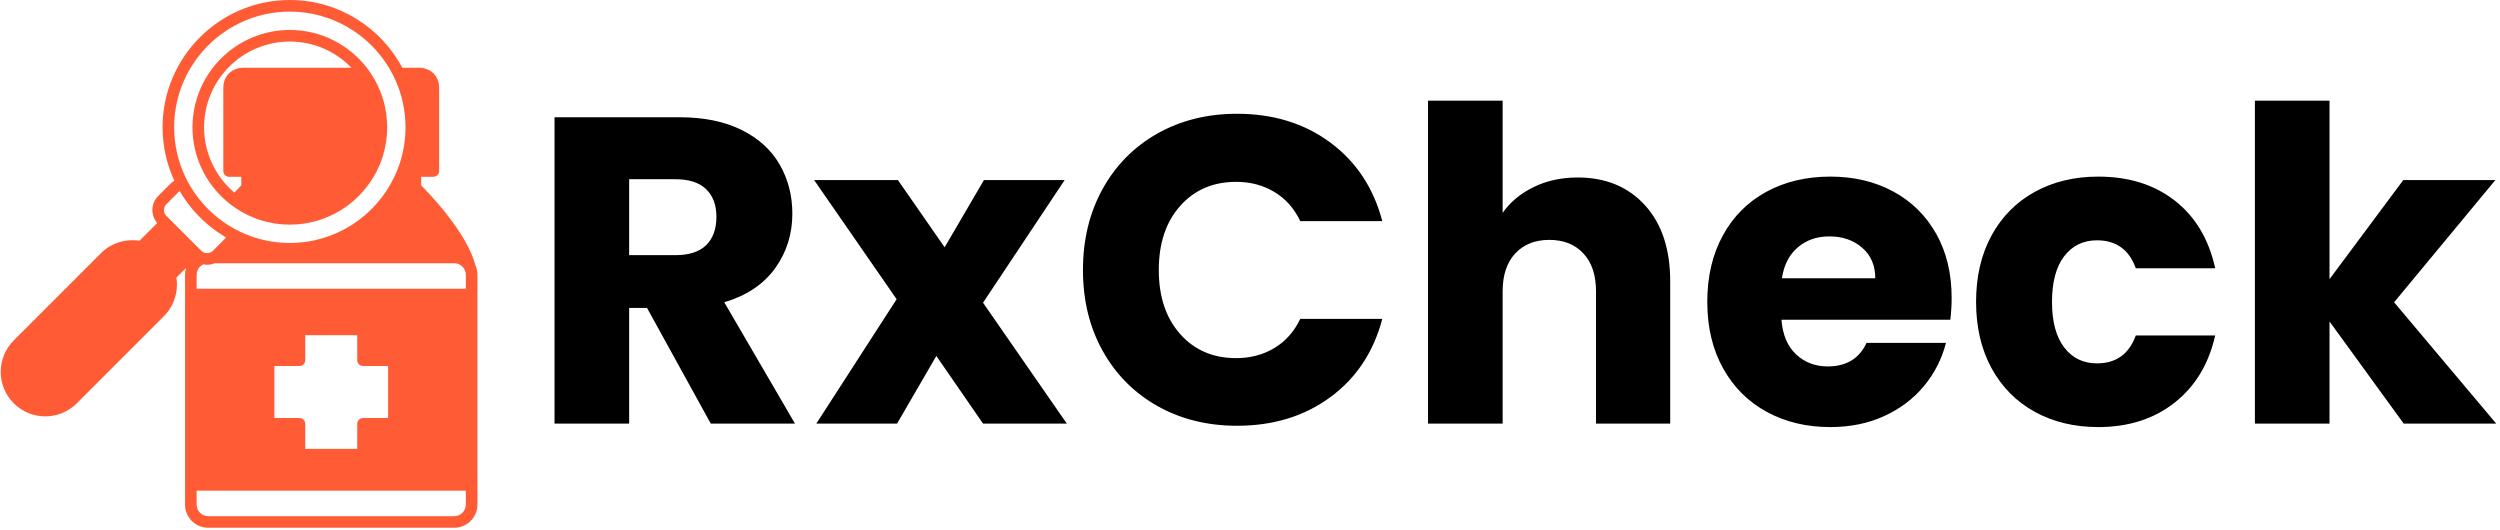 <svg xmlns="http://www.w3.org/2000/svg" version="1.1" xmlnsXlink="http://www.w3.org/1999/xlink" xmlnsSvgjs="http://svgjs.dev/svgjs" width="1500" height="318" viewBox="0 0 1500 318"><g transform="matrix(1,0,0,1,-0.909,-0.673)"><svg viewBox="0 0 396 84" data-background-color="#fff3e1" preserveAspectRatio="xMidYMid meet" height="318" width="1500" xmlns="http://www.w3.org/2000/svg" xmlnsXlink="http://www.w3.org/1999/xlink"><g id="tight-bounds" transform="matrix(1,0,0,1,0.24,0.178)"><svg viewBox="0 0 395.52 83.644" height="83.644" width="395.52"><g><svg viewBox="0 0 508.318 107.499" height="83.644" width="395.52"><g transform="matrix(1,0,0,1,112.798,20.508)"><svg viewBox="0 0 395.52 66.483" height="66.483" width="395.52"><g id="textblocktransform"><svg viewBox="0 0 395.52 66.483" height="66.483" width="395.52" id="textblock"><g><svg viewBox="0 0 395.52 66.483" height="66.483" width="395.52"><g transform="matrix(1,0,0,1,0,0)"><svg width="395.52" viewBox="3.1 -37 222.49 37.4" height="66.483" data-palette-color="#000000"><g class="wordmark-text-0" data-fill-palette-color="primary" id="text-0"><path d="M30.65 0L21 0 13.7-13.25 11.65-13.25 11.65 0 3.1 0 3.1-35.1 17.45-35.1Q21.6-35.1 24.53-33.65 27.45-32.2 28.9-29.68 30.35-27.15 30.35-24.05L30.35-24.05Q30.35-20.55 28.38-17.8 26.4-15.05 22.55-13.9L22.55-13.9 30.65 0ZM11.65-28L11.65-19.3 16.95-19.3Q19.3-19.3 20.48-20.45 21.65-21.6 21.65-23.7L21.65-23.7Q21.65-25.7 20.48-26.85 19.3-28 16.95-28L16.95-28 11.65-28ZM61.8 0L52.2 0 46.85-7.75 42.35 0 33.1 0 42.3-14.25 32.85-27.9 42.45-27.9 47.8-20.2 52.3-27.9 61.55-27.9 52.2-13.85 61.8 0ZM63.65-17.6Q63.65-22.8 65.9-26.88 68.15-30.95 72.17-33.23 76.2-35.5 81.3-35.5L81.3-35.5Q87.55-35.5 92-32.2 96.45-28.9 97.95-23.2L97.95-23.2 88.55-23.2Q87.5-25.4 85.57-26.55 83.65-27.7 81.2-27.7L81.2-27.7Q77.25-27.7 74.8-24.95 72.34-22.2 72.34-17.6L72.34-17.6Q72.34-13 74.8-10.25 77.25-7.5 81.2-7.5L81.2-7.5Q83.65-7.5 85.57-8.65 87.5-9.8 88.55-12L88.55-12 97.95-12Q96.45-6.3 92-3.03 87.55 0.25 81.3 0.25L81.3 0.25Q76.2 0.25 72.17-2.02 68.15-4.3 65.9-8.35 63.65-12.4 63.65-17.6L63.65-17.6ZM120.34-28.2Q125.14-28.2 128.04-25.03 130.94-21.85 130.94-16.3L130.94-16.3 130.94 0 122.44 0 122.44-15.15Q122.44-17.95 120.99-19.5 119.54-21.05 117.09-21.05L117.09-21.05Q114.64-21.05 113.19-19.5 111.74-17.95 111.74-15.15L111.74-15.15 111.74 0 103.19 0 103.19-37 111.74-37 111.74-24.15Q113.04-26 115.29-27.1 117.54-28.2 120.34-28.2L120.34-28.2ZM163.19-14.4Q163.19-13.2 163.04-11.9L163.04-11.9 143.69-11.9Q143.89-9.3 145.37-7.93 146.84-6.55 148.99-6.55L148.99-6.55Q152.19-6.55 153.44-9.25L153.44-9.25 162.54-9.25Q161.84-6.5 160.02-4.3 158.19-2.1 155.44-0.85 152.69 0.4 149.29 0.4L149.29 0.4Q145.19 0.4 141.99-1.35 138.79-3.1 136.99-6.35 135.19-9.6 135.19-13.95L135.19-13.95Q135.19-18.3 136.97-21.55 138.74-24.8 141.94-26.55 145.14-28.3 149.29-28.3L149.29-28.3Q153.34-28.3 156.49-26.6 159.64-24.9 161.42-21.75 163.19-18.6 163.19-14.4L163.19-14.4ZM143.74-16.65L154.44-16.65Q154.44-18.85 152.94-20.15 151.44-21.45 149.19-21.45L149.19-21.45Q147.04-21.45 145.57-20.2 144.09-18.95 143.74-16.65L143.74-16.65ZM165.99-13.95Q165.99-18.3 167.76-21.55 169.54-24.8 172.71-26.55 175.89-28.3 179.99-28.3L179.99-28.3Q185.24-28.3 188.76-25.55 192.29-22.8 193.39-17.8L193.39-17.8 184.29-17.8Q183.14-21 179.84-21L179.84-21Q177.49-21 176.09-19.18 174.69-17.35 174.69-13.95L174.69-13.95Q174.69-10.55 176.09-8.72 177.49-6.9 179.84-6.9L179.84-6.9Q183.14-6.9 184.29-10.1L184.29-10.1 193.39-10.1Q192.29-5.2 188.74-2.4 185.19 0.4 179.99 0.4L179.99 0.4Q175.89 0.4 172.71-1.35 169.54-3.1 167.76-6.35 165.99-9.6 165.99-13.95L165.99-13.95ZM225.59 0L214.99 0 206.49-11.7 206.49 0 197.94 0 197.94-37 206.49-37 206.49-16.55 214.94-27.9 225.49-27.9 213.89-13.9 225.59 0Z" fill="#000000" data-fill-palette-color="primary"></path></g></svg></g></svg></g></svg></g></svg></g><g><svg viewBox="0 0 97.103 107.499" height="107.499" width="97.103"><g><svg xmlns="http://www.w3.org/2000/svg" xmlnsXlink="http://www.w3.org/1999/xlink" version="1.1" x="0" y="0" viewBox="216.771 212.566 78.461 86.861" enable-background="new 206 206 100 100" xmlSpace="preserve" height="107.499" width="97.103" class="icon-icon-0" data-fill-palette-color="accent" id="icon-0"><g fill="#ff5c35" data-fill-palette-color="accent"><path d="M294.936 256.324c0-0.004-0.003-0.007-0.004-0.011-1.412-5.428-7.53-11.801-8.963-13.237v-1.415h2.004c0.528 0 0.956-0.428 0.956-0.956v-13.655c0-2.452-1.942-3.342-3.247-3.342h-2.82c-3.521-6.623-10.495-11.142-18.506-11.142-11.551 0-20.949 9.397-20.949 20.948 0 3.142 0.698 6.123 1.941 8.8-0.245 0.141-0.472 0.315-0.678 0.521l-1.984 1.982c-0.638 0.638-0.956 1.476-0.956 2.314 0 0.764 0.267 1.526 0.798 2.139l-2.922 2.922c-2.297-0.371-4.685 0.39-6.344 2.049l-14.343 14.342c-1.375 1.376-2.137 3.214-2.148 5.179v0.035c0 1.938 0.762 3.767 2.148 5.15 2.857 2.86 7.507 2.86 10.367 0.002l14.342-14.342c1.375-1.375 2.137-3.214 2.148-5.186-0.001-0.396-0.032-0.784-0.095-1.162l1.595-1.596c-0.111 0.358-0.17 0.737-0.17 1.131v37.814c0 2.106 1.713 3.819 3.819 3.819h40.487c2.107 0 3.82-1.713 3.82-3.819v-37.814C295.232 257.275 295.124 256.777 294.936 256.324zM245.317 233.516c0-10.499 8.54-19.039 19.039-19.039 6.913 0 12.979 3.705 16.313 9.232 0.372 0.615 0.708 1.253 1.008 1.91 1.103 2.407 1.718 5.08 1.718 7.897 0 2.183-0.368 4.282-1.051 6.235-0.227 0.653-0.487 1.291-0.783 1.91-3.056 6.434-9.619 10.893-17.205 10.893-4.015 0-7.741-1.247-10.813-3.378-0.525-0.361-1.033-0.753-1.518-1.167C247.922 244.516 245.317 239.314 245.317 233.516zM244.033 248.097c-0.529-0.532-0.529-1.396 0.002-1.926l1.984-1.983c0.067-0.066 0.14-0.122 0.214-0.174 1.222 2.103 2.8 3.972 4.65 5.529 0.487 0.41 0.993 0.8 1.516 1.167 0.472 0.329 0.957 0.638 1.456 0.928-0.05 0.074-0.105 0.147-0.172 0.214l-1.982 1.984c-0.054 0.053-0.111 0.101-0.172 0.143-0.365 0.263-0.833 0.323-1.243 0.176-0.067-0.021-0.132-0.05-0.195-0.084-0.113-0.059-0.218-0.138-0.313-0.231l-0.972-0.972L244.033 248.097zM276.403 272.807h4.123v8.559h-4.123c-0.528 0-0.954 0.427-0.954 0.955v4.124h-8.56v-4.124c0-0.528-0.427-0.955-0.954-0.955h-4.125v-8.559h4.125c0.527 0 0.954-0.426 0.954-0.955v-4.122h8.56v4.122C275.448 272.382 275.874 272.807 276.403 272.807zM293.322 295.613c0 1.052-0.857 1.909-1.91 1.909h-40.487c-1.052 0-1.91-0.857-1.91-1.909v-2.292h44.307V295.613zM293.322 260.09h-44.307v-2.291c0-0.264 0.053-0.516 0.15-0.742 0.004-0.008 0.008-0.017 0.014-0.027 0.182-0.416 0.512-0.754 0.92-0.951 0.634 0.126 1.299 0.063 1.902-0.189h39.411c0.776 0 1.445 0.466 1.744 1.132 0.003 0.014 0.01 0.025 0.015 0.035 0.098 0.227 0.151 0.479 0.151 0.742V260.09z" fill="#ff5c35" data-fill-palette-color="accent"></path><path d="M253.944 245.683c0.485 0.418 0.997 0.806 1.532 1.161 2.543 1.701 5.599 2.693 8.88 2.693 5.863 0 10.998-3.165 13.79-7.876 0.363-0.611 0.688-1.249 0.969-1.91 0.812-1.917 1.262-4.024 1.262-6.235 0-2.871-0.757-5.565-2.085-7.897-0.38-0.668-0.806-1.307-1.275-1.91-2.934-3.78-7.518-6.215-12.66-6.215-8.835 0-16.023 7.187-16.023 16.021C248.332 238.381 250.512 242.744 253.944 245.683zM264.356 219.405c3.975 0 7.569 1.652 10.137 4.305h-17.839c-1.305 0-3.247 0.89-3.247 3.342v13.655c0 0.527 0.428 0.956 0.955 0.956h2.005v1.415c-0.254 0.254-0.653 0.661-1.146 1.19-3.044-2.591-4.979-6.45-4.979-10.75C250.242 225.736 256.573 219.405 264.356 219.405z" fill="#ff5c35" data-fill-palette-color="accent"></path></g></svg></g></svg></g></svg></g><defs></defs></svg><rect width="395.52" height="83.644" fill="none" stroke="none" visibility="hidden"></rect></g></svg></g></svg>